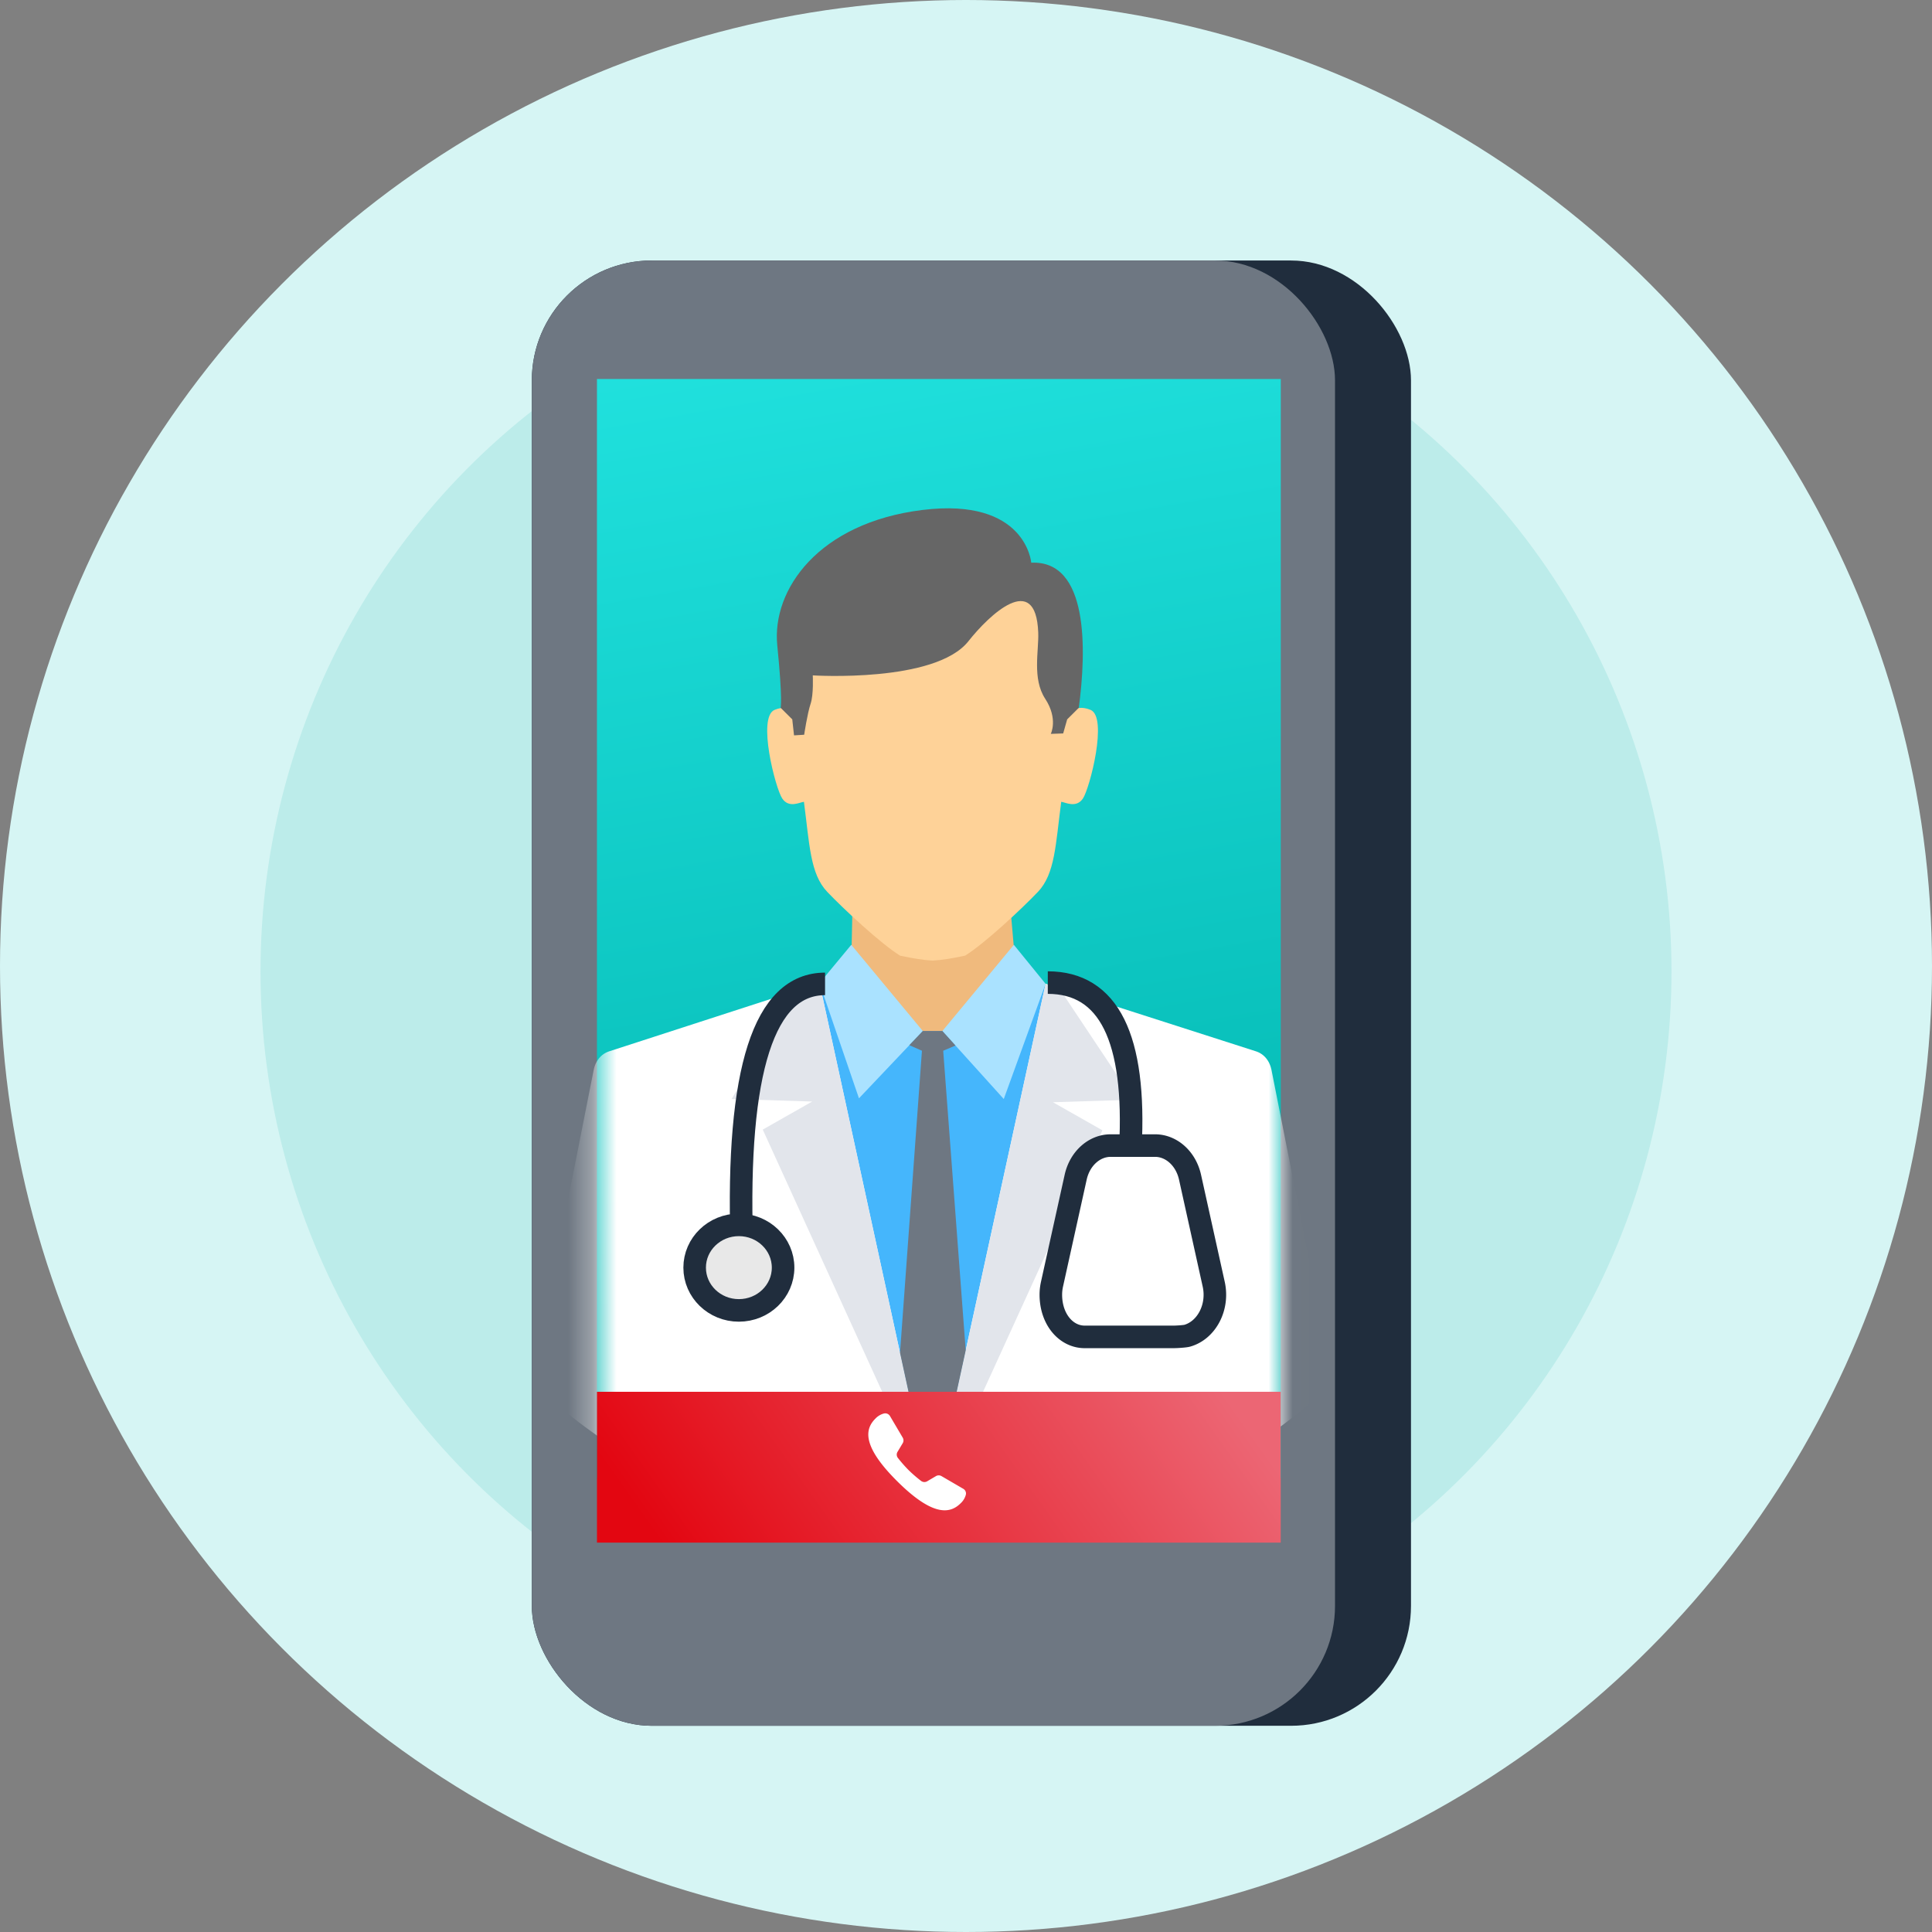 <svg xmlns="http://www.w3.org/2000/svg" xmlns:xlink="http://www.w3.org/1999/xlink" width="80" height="80" viewBox="0 0 80 80">
    <rect x="0" y="0" width="80" height="80" fill="#808080" stroke="none"/>
    <defs>
        <linearGradient id="b" x1="43.884%" x2="56.798%" y1="-23.868%" y2="95.123%">
            <stop offset="0%" stop-color="#26E9E6"/>
            <stop offset="100%" stop-color="#00B4AE"/>
        </linearGradient>
        <path id="a" d="M2.697 4.907h28.315v45.506H2.697z"/>
        <linearGradient id="d" x1="97.644%" x2="2.095%" y1="39.221%" y2="54.102%">
            <stop offset="0%" stop-color="#EC6674"/>
            <stop offset="100%" stop-color="#E30611"/>
        </linearGradient>
    </defs>
    <g fill="none" fill-rule="evenodd">
        <circle cx="40" cy="40" r="40" fill="#D6F5F4"/>
        <ellipse cx="40" cy="40.225" fill="#BCECEA" rx="29.213" ry="29.438"/>
        <g transform="translate(22.022 10.787)">
            <rect width="36.404" height="60.674" fill="#202D3D" rx="4.964"/>
            <rect width="33.258" height="60.674" fill="#6E7782" rx="4.964"/>
            <mask id="c" fill="#fff">
                <use xlink:href="#a"/>
            </mask>
            <use fill="url(#b)" fill-rule="nonzero" xlink:href="#a"/>
            <g mask="url(#c)">
                <path fill="#F0BA7D" d="M13.27 27.089l-.058 2.805-4.774 2.603v9.54H24.51v-9.54l-4.437-2.75-.243-2.804-6.56.146z"/>
                <path fill="#FED298" d="M11.065 18.908s-.274-.6-1.01-.302c-.734.297.034 3.26.315 3.673.28.413.732.15.897.135.234 1.766.255 2.983.964 3.728.672.705 2.21 2.143 3.02 2.644.549.115.958.183 1.343.203.385-.02.795-.088 1.343-.203.81-.501 2.349-1.939 3.02-2.644.71-.745.73-1.962.964-3.728.165.016.617.278.898-.135.28-.413 1.049-3.376.313-3.673-.735-.297-1.008.302-1.008.302s.726-2.326-.565-4.617c-.885-1.57-2.903-2.384-4.965-2.443-2.061.06-4.08.874-4.964 2.443-1.292 2.29-.565 4.617-.565 4.617z"/>
                <path fill="#45B6FC" d="M10.871 30.72l1.143-.45.922-.825 3.253 2.46h.81l3.254-2.463 2.064 1.278 3.587 6.078-2.841 15.365c-2.06.57-4.228.875-6.47.875-1.827 0-3.607-.204-5.319-.587l-5.09-15.167 4.687-6.564z"/>
                <path fill="#AAE2FF" d="M21.274 29.951l-1.314-1.615L17 31.905l2.542 2.816zM11.912 29.923l1.315-1.587 2.962 3.569-2.643 2.787z"/>
                <path fill="#FFF" d="M3.208 32.745c-.354.114-.576.414-.648.778L0 46.455a24.213 24.213 0 0 0 5.833 4.065l1.655.746a24.14 24.14 0 0 0 9.106 1.772v-1.615l-4.681-21.5-8.705 2.822z"/>
                <path fill="#E2E5EB" d="M11.912 29.923l-.996.305-2.642 4.493 3.335.104-2.047 1.162 7.032 15.436-4.681-21.5z"/>
                <path fill="#FFF" d="M29.98 32.745c.355.113.577.414.649.778l2.56 12.932a24.22 24.22 0 0 1-5.834 4.065l-1.655.746a24.14 24.14 0 0 1-9.106 1.772v-1.615l4.68-21.472 8.707 2.794z"/>
                <path fill="#E2E5EB" d="M21.274 29.951l.553.168 3.085 4.63-3.334.105 2.047 1.162-7.03 15.407 4.678-21.472z"/>
                <path fill="#666" d="M21.49 19.601l.512-.018.165-.582.482-.48c.319-2.393.413-6.116-1.969-6.008 0 0-.215-2.715-4.51-2.183-4.297.532-6.238 3.297-6.007 5.604.231 2.307.138 2.586.138 2.586l.483.48.073.663.42-.026s.133-.887.265-1.278c.132-.39.091-1.18.091-1.18s5.074.323 6.446-1.416c.847-1.074 2.792-2.935 2.89-.358.029.764-.256 1.91.289 2.743.545.834.231 1.453.231 1.453z"/>
                <path fill="#6E7782" d="M16.594 51.423l1.372-6.294-.932-12.407.508-.216-.543-.601h-.81l-.557.587.522.23-.908 12.508 1.348 6.193z"/>
            </g>
            <g fill-rule="nonzero" stroke="#202D3D" stroke-width=".934" mask="url(#c)">
                <g transform="translate(6.742 29.89)">
                    <path d="M18.041 6.885C18.285 2.302 17.146.01 14.623.01M1.95 10.774C1.727 3.634 2.877.064 5.4.064"/>
                    <ellipse cx="1.831" cy="11.813" fill="#E8E8E8" stroke-linecap="round" rx="1.831" ry="1.771"/>
                    <path d="M16.154 14.681h3.662c.177 0 .499-.025.579-.048.802-.227 1.31-1.18 1.098-2.135l-.98-4.428c-.173-.78-.776-1.311-1.448-1.311h-1.84c-.672 0-1.275.53-1.448 1.31l-.98 4.43a2.018 2.018 0 0 0-.048.435c0 1.003.618 1.747 1.405 1.747z"/>
                </g>
            </g>
            <path fill="url(#d)" d="M2.697 46.844H31.01v6.246H2.697z"/>
            <path fill="#FFF" fill-rule="nonzero" d="M16.962 50.335a.227.227 0 0 0-.23.002l-.36.212a.227.227 0 0 1-.255-.015 5.842 5.842 0 0 1-.512-.443 5.824 5.824 0 0 1-.447-.508.222.222 0 0 1-.015-.253l.214-.357a.224.224 0 0 0 .001-.23l-.528-.895a.228.228 0 0 0-.25-.105.747.747 0 0 0-.35.208c-.407.404-.623 1.086.907 2.605s2.217 1.305 2.624.9a.742.742 0 0 0 .21-.347.224.224 0 0 0-.106-.248l-.903-.526z"/>
        </g>
    </g>
</svg>
